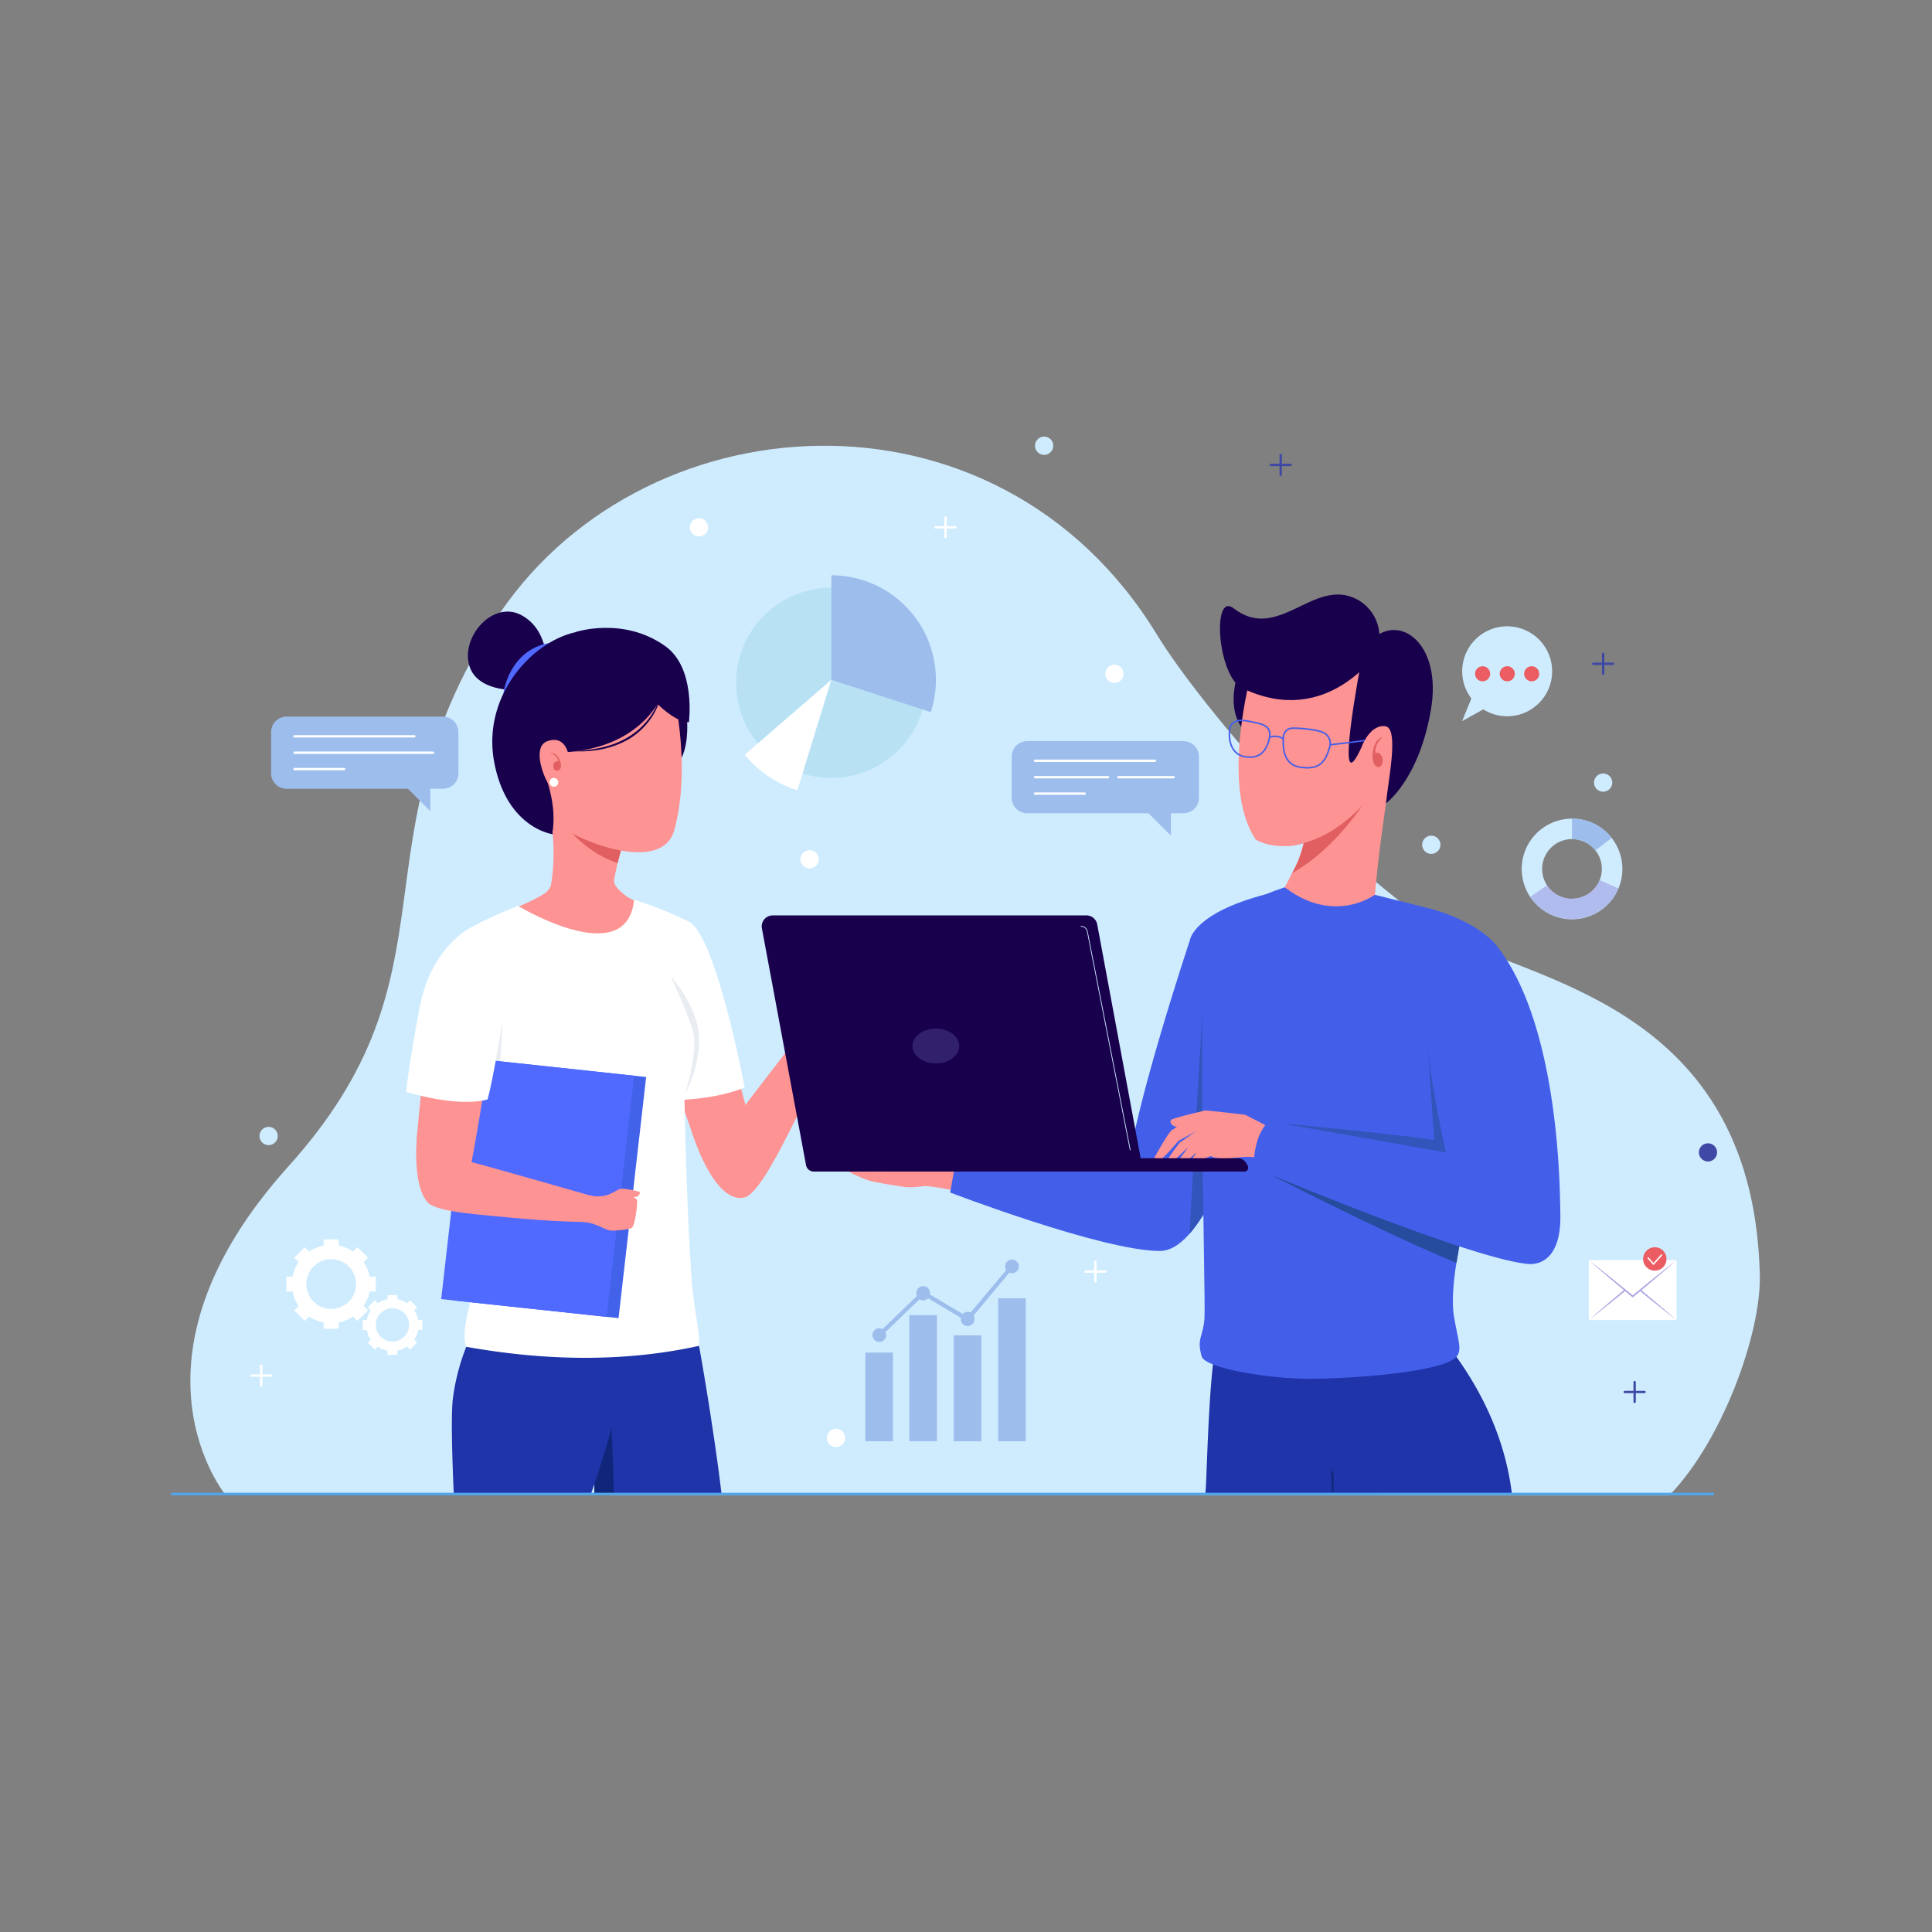 <svg xmlns="http://www.w3.org/2000/svg" xmlns:xlink="http://www.w3.org/1999/xlink" viewBox="0 0 800 800"><rect x="0" y="0" width="800" height="800" fill="#808080" stroke="none"/><defs><style>.cls-1,.cls-18,.cls-19,.cls-21,.cls-22,.cls-24,.cls-26,.cls-30{fill:none;}.cls-2{isolation:isolate;}.cls-3{fill:#cfecff;}.cls-4{clip-path:url(#clip-path);}.cls-5{fill:#2034aa;}.cls-6{fill:#0f267a;}.cls-7{fill:#18004d;}.cls-8{fill:#fe9393;}.cls-9{fill:#e15f60;}.cls-10{fill:#506aff;}.cls-11{fill:#fff;}.cls-12{fill:#e9edf2;}.cls-13{fill:#4262ea;}.cls-14{fill:#102772;}.cls-15{fill:#435fea;}.cls-16{fill:#3155ba;}.cls-17{fill:#264c9e;}.cls-18{stroke:#435fea;stroke-width:0.63px;}.cls-18,.cls-19,.cls-21,.cls-22,.cls-24,.cls-26{stroke-miterlimit:10;}.cls-19{stroke:#cfecff;stroke-width:0.3px;}.cls-19,.cls-21,.cls-22,.cls-24,.cls-26,.cls-30{stroke-linecap:round;}.cls-20{fill:#31216d;}.cls-21{stroke:#52a5e8;stroke-width:1.09px;}.cls-22,.cls-26,.cls-30{stroke:#fff;}.cls-22,.cls-24{stroke-width:0.97px;}.cls-23{fill:#3f49a5;}.cls-24{stroke:#3f49a5;}.cls-25{fill:#9dbeed;}.cls-26{stroke-width:0.97px;}.cls-27{fill:#b8e2f4;}.cls-28{fill:#aba6e2;}.cls-29{fill:#eb5d62;}.cls-30{stroke-linejoin:round;stroke-width:0.6px;}.cls-31{fill:#a1a1e5;opacity:0.63;mix-blend-mode:multiply;}</style><clipPath id="clip-path"><rect class="cls-1" x="75.76" y="203.29" width="633.52" height="415.37"/></clipPath></defs><title>service</title><g class="cls-2"><g id="圖層_1" data-name="圖層 1"><path class="cls-3" d="M93.54,619.2S47,563.36,119.47,482.92s25.74-132,84.9-225.06,208.31-104,274.73,5c18.13,29.75,81.77,105,126.31,127,36.11,17.79,120.69,31.07,123.29,138,.6,24.72-15.89,69.33-37.54,91.38Z"/><g class="cls-4"><path class="cls-5" d="M301,639.53H256l-1.53-3.67v0l-8.38-20.32V557.27h43.37S297.9,603.42,301,639.53Z"/><path class="cls-6" d="M254.45,635.84l-8.35-12.59,0-20.4,7.12-12.2S254.51,619.6,254.45,635.84Z"/><path class="cls-5" d="M195.17,552.81a88.77,88.77,0,0,0-7.65,26.39c-1.43,11.4,1.29,57.45,1.29,57.45l45.27,7.83s15.28-30,25.35-79.11c4.56-22.24-39.17-11.92-39.17-11.92"/><path class="cls-7" d="M284.41,297.2s1.1,9.64-2.14,16.52S275,299.14,275,299.14l2.19-7.75"/><path class="cls-8" d="M259.56,344.32s-.46,1.36-1.15,3.56c-.75,2.39-1.76,5.78-2.67,9.48-1.37,5.64-2.53,12-2.19,16.56,0,0-17.53,1.83-26.14-3.62,0,0,5.36-21-2.31-41.61Z"/><path class="cls-9" d="M258.41,347.88c-.75,2.39-1.76,5.78-2.67,9.48-15.21-4.92-23.87-18.55-23.87-18.55Z"/><path class="cls-8" d="M227.9,338.83c6.93,8,45.88,24.32,51.27,5s2.79-42.13,0-56.05c-1.72-8.63-6.33-25.06-29.36-22.52S197.52,303.55,227.9,338.83Z"/><path class="cls-7" d="M216.48,285.72s-18.69,1.76-22.17-10.16,9.83-27.12,21.57-20.85,10.49,21.66,10.49,21.66"/><path class="cls-10" d="M208.43,287.25s2-17.76,18.85-21L221,276.77Z"/><path class="cls-7" d="M276.32,282.8s-6.41,27.63-44.78,28.8c0,0-3.79-1.1-5.24,2.27a12.07,12.07,0,0,0-.17,8c2.37,7.4,3.87,15,2.64,22.69l.09.87s-19-2.39-24.21-29.78c-6-31.7,22.89-57.31,42.62-54.27C255.58,262.63,274.57,269.63,276.32,282.8Z"/><path class="cls-7" d="M264,282.18s12,16.44,21.25,16.9c0,0,3-22.4-9.73-31.49-17.33-12.41-37-5.91-37-5.91"/><path class="cls-8" d="M228.41,365.39a6.68,6.68,0,0,1-3.31,4.81c-4.66,3-12.57,6.1-16.66,7.74,0,0,36.61,26.3,63.65-1.71,0,0-9.78-3-12.51-5-6.56-4.73-5.28-7.08-5.28-7.08"/><path class="cls-8" d="M274.6,433.85s6.37,19.46,11.59,34a70.37,70.37,0,0,0,7.12,14.92c2.74,3.51,6.44,7.78,13,4.27s7.61-6.55,6.44-13.25c-1.22-6.94-12.39-46.36-12.39-46.36"/><path class="cls-8" d="M286.19,467.88s9.11,30.89,22.11,28c6.74-1.77,18.54-27.58,23.85-37.82,16.71-32.24,18-39.49,18-39.49l-8.43-3.92s-33.44,43-36.07,47"/><path class="cls-11" d="M289.45,557.28c-41.23,9.16-79.21,3.4-96.39.41-2-5.68.79-15,3-23.64,6.74-26.58,3.61-57.36,1.25-75.58-.93-7.32-1.77-12.6-1.77-14.8,0-1.74-.13-4-.31-6.59-1.23-15.8-5.33-44.11-5.67-47.87-.41-4.39,25-14.07,25-14.07s45.1,27.19,48-2.61a162.57,162.57,0,0,1,22.3,8.91c1.9,13,2.86,41.31,3.22,55.95.16,5.6-4.69,16.12-4.69,16.12s.72,44.05,3,76.19C287.2,541.35,290.05,552.79,289.45,557.28Z"/><path class="cls-12" d="M208.09,422.8s-.59,22.62-3.4,34.51a20.32,20.32,0,0,1-7.37,1.16c-.93-7.32-1.77-12.6-1.77-14.8,0-1.74-.13-4-.31-6.59Z"/><polygon class="cls-13" points="256.13 545.82 187.64 538.47 199.07 438.62 267.56 445.97 256.13 545.82"/><polygon class="cls-10" points="251.16 545.28 182.68 537.93 194.11 438.09 262.59 445.43 251.16 545.28"/><path class="cls-8" d="M176.61,431.87s-2.34,20.34-3.7,35.76a70,70,0,0,0,.23,16.53c1,4.34,2.59,9.76,10.06,9.34s9.65-2.77,11.38-9.34c1.8-6.82,8.15-47.3,8.15-47.3"/><path class="cls-8" d="M172.84,468.4s-2.82,22.83,4.79,30.05c5,3.2,16.1,4.05,27.58,5.17,36.14,3.52,43.36,2.06,43.36,2.06l.5-9.29s-52.32-15.05-57.08-16"/><path class="cls-8" d="M243.77,494.87a13.87,13.87,0,0,0,7.83-.08c1.9-.66,4.11-2.14,5.22-2.5s6.94.82,7.79,1.17-.06,1.8-.91,2.05a18.82,18.82,0,0,1-3.37.28l-2.16,1.91L257.7,509a11.49,11.49,0,0,1-4.45.53c-3.08-.08-5.69-3.08-11.9-3.52"/><path class="cls-8" d="M261.13,495.15s2.51,1,2.7,1.88-.71,10.28-2.22,11.41c-.92.69-6,1-6,1L255,506s-.12-7,0-7.22,3-2.56,3-2.56l3.12-1.06"/><path class="cls-8" d="M235.4,312.65s-1.16-8.5-8.81-5.71c-6,2.2-2,13.48.28,17.31s6.81,2.82,7.48-.05"/><path class="cls-11" d="M308.34,450.27s-12-64-23.46-68.84c1.07,7.28-9.34,25.12-8.55,38.22a179.81,179.81,0,0,0,6,35.74C299.06,454.66,308.34,450.27,308.34,450.27Z"/><path class="cls-11" d="M196.78,383.11s-17.95,7.34-23,33.94c-4.74,24.85-5.56,35.09-5.56,35.09s20.95,6.6,33.65,3.12c2.39-8.2,6.58-34.6,6.58-34.6"/><path class="cls-12" d="M277.67,404.11s5.95,12.94,9,21.81-3.21,27.58-3.21,27.58,6.8-12,5.95-24.7S277.67,404.11,277.67,404.11Z"/><path class="cls-8" d="M338.76,418.52s2.07-3.57,2.12-4.52c.22-4.52.24-16.95,2.72-21.48a2,2,0,0,1,2.46,1.54c.74,2-.89,5.75-.15,7.64s1.85,1.05,3.2,0a42,42,0,0,0,6-8.8c.75-2.41,1.94-5.08,2.46-5.07,1.39,0,1.15,2,1,3.7a25.87,25.87,0,0,1-.89,3.28,24.73,24.73,0,0,1-2.06,4.64s1-1.52,3-3.83c.64-1.42,1.3-2.52,2.09-4.45.66-2.4,1.87-2.75,2.39-2.26s.07,2.31-.75,5.17a18,18,0,0,1-2,4.36c-1.31,2-2.43,3.45-2.43,3.45s1.33-1.75,3-3.64a21.43,21.43,0,0,0,2.56-4.38c.28-3.06,1.92-4.14,2.33-3.6s.25,2.69-.22,4.92a12.46,12.46,0,0,1-1.67,4.28c-1.58,2.28-3.24,4.35-3.24,4.35s4.67-6.28,5.5-5.41c1.05,1.11-3.6,7.47-4.85,9.51s-4.76,6-6.53,6.81-5.74,7.35-6.24,8.78"/><path class="cls-8" d="M363.58,400.22s1.83-3.3,2.12-3.63,1.11-1.19,1.72-.62c.78.74-2,5.39-2,5.39"/><path class="cls-7" d="M274.26,285.18a27.6,27.6,0,0,1-4.52,12,29.56,29.56,0,0,1-9.35,8.87,36.6,36.6,0,0,1-12.15,4.37c-1.05.23-2.13.3-3.19.46s-2.15.16-3.22.24l-3.22,0L235.4,311a62.74,62.74,0,0,0,12.71-1.23,44.47,44.47,0,0,0,6.12-1.73,35.6,35.6,0,0,0,5.71-2.73,30.06,30.06,0,0,0,9.25-8.5,30.65,30.65,0,0,0,3.13-5.52A28.15,28.15,0,0,0,274.26,285.18Z"/><circle class="cls-11" cx="229.36" cy="323.94" r="1.82"/><path class="cls-9" d="M227.33,312.11a3,3,0,0,1,3.7,1.33c2,2.95,1.53,6.07-.77,5.63-1.27-.24-1.41-2-.84-3.07a1.58,1.58,0,0,1,1.85-.76S230.43,311.7,227.33,312.11Z"/><path class="cls-5" d="M564.85,635.38a135.27,135.27,0,0,1-1.47,13.74c-1.33,8-4.67,20.56-8.69,34.64-7,24.19-16.09,52.7-21.2,69.18,19.73,40.39-8.41,174.12-11.94,185.21-9.86,1.72-17.3.2-20.88-1.07-4.21-61.64-11.45-186.93-11.37-189.93,1.64-63.39,9.41-121.83,10-131.15s1.62-61.43,6.09-63.2c9.86-3.68,35.42-12.17,47,4.62C564.41,575,566.32,611.73,564.85,635.38Z"/><path class="cls-14" d="M564.85,635.38a135.27,135.27,0,0,1-1.47,13.74c-1.33,8-4.67,20.56-8.69,34.64-1.23-20-3.53-75.41-3.53-75.41Z"/><path class="cls-5" d="M604.28,946.16a29.41,29.41,0,0,1-21.77,1.5c1.17,2.78-26.43-139-29.67-167.27-.19-1.8-1-9.33-1.14-11.84-1.23-14.69.58-87.68.09-116.5l.92-92s-27.2-2.53-8.06.74c24.33,4.12,57-.91,57-.91,32.08,43.37,26.67,83.46,20.5,102.68a186.6,186.6,0,0,0-6,23.73c-5.34,29.63-19.36,67.7-22.75,87.55C623,843.65,606.86,924,604.28,946.16Z"/><path class="cls-8" d="M401.25,478.48l-14.13-3.37s-2.9-1.61-7.75-7.11-11.8-4.88-13.25-4.8-1.59,1.91,1,3.68c1.73,1.18,4.74.63,5.77,4.66.46,1.8-4.64,1.87-7.26,1s-11.54-5.13-13.83-6.08-4.2.5,1.76,4.87a77.76,77.76,0,0,0,9.5,6.11,27,27,0,0,0,2.1,3.72,2.62,2.62,0,0,0,1.06.7,24.82,24.82,0,0,0,2,3.46,1.92,1.92,0,0,0,.45.38c.54,1.14,1.06,2.25,1.54,3.2,1.84,3.71,9,2.67,12.12,2.27s16.61,2.63,16.61,2.63Z"/><path class="cls-8" d="M366.88,477.29a35,35,0,0,1-9-1.89c-5.29-1.76-12-5.52-13.41-5.68s-1.53,1.61,0,3a51.61,51.61,0,0,0,8.35,5.14c2.94,1.46,15.72,4.75,15.72,4.75"/><path class="cls-8" d="M368.72,481a35.23,35.23,0,0,1-9.16-.85C354.11,479,347,476,345.59,476s-1.34,1.77.34,3a52.06,52.06,0,0,0,8.89,4.16c3.07,1.12,16.15,4.35,16.15,4.35"/><path class="cls-8" d="M373.17,486.47a35.21,35.21,0,0,1-9.16-.85c-5.46-1.16-12.58-4.14-14-4.13s-1.34,1.77.34,3a52.7,52.7,0,0,0,8.88,4.16c3.08,1.12,16.15,2.94,16.15,2.94"/><path class="cls-15" d="M528.83,434.66c-8.61,21.35-29.72,55.81-29.72,55.81-13.67,1.18-32.09-5.34-32.09-5.34,2.38-25.9,25.73-95.95,25.73-95.95s1.41-11.05,31.39-18.88"/><path class="cls-15" d="M480.07,483.85l-83.56-7.36-3.06,17.31S456.62,518,480.23,518c19.32,0,34.63-54.88,34.63-54.88Z"/><path class="cls-16" d="M498.71,407.74s-4.19,63.43-6.08,103.09a78.27,78.27,0,0,0,9.09-13.93Z"/><path class="cls-15" d="M611.43,477.35c-1.39,7.42-3.77,19.73-6,32-.83,4.64-1.65,9.26-2.37,13.6-1.6,9.74-1.77,17.53-1.05,21.9,1.61,9.76,3.61,14,1.12,16.92-5.55,6.45-43.52,9.15-61.34,9.15-15.87,0-42.88-4.24-44.23-9.32-2.05-7.55.47-7.54,1.17-15.47s-3.85-155.61,2.39-162.77c7.36-6.12,19.08-12.06,30.83-15.94,8.33-1.37,22.47-.78,37.36,3.1,17.29,4.46,37.38,8.26,40.37,14.82C612.55,391.54,615.59,455.34,611.43,477.35Z"/><path class="cls-17" d="M605.47,509.33c-.83,4.64-1.65,9.26-2.37,13.6-29.68-12.06-79.66-37.88-81.18-38.68Z"/><path class="cls-16" d="M608.33,495.14l-8-44-8.92-16s1,16.92,2.45,36.86c-21-3-63.42-6.84-63.42-6.84s39.28,12.28,40.87,12.63c1.28.28,17.2,2.18,23.2,2.89.37,4.84.76,9.73,1.16,14.5Z"/><path class="cls-8" d="M498.71,459.92s-13.31,3.07-13.84,3.86-.06,3,4.35,3.16a19.23,19.23,0,0,0,8.7-2.1"/><path class="cls-8" d="M496.61,467.45l-8.17,5.73s-5.07,6.59-4.81,7,1.82,1,3.33-.4,4.52-4.25,4.52-4.25l7.87-3"/><path class="cls-8" d="M500,469.61l-8.17,5.74s-5.08,6.58-4.81,7,1.81,1,3.32-.4,4.52-4.25,4.52-4.25l7.87-3"/><path class="cls-8" d="M503.51,471.75l-8.17,5.73s-5.07,6.59-4.81,7,1.81,1,3.33-.4,4.51-4.25,4.51-4.25l7.87-3"/><path class="cls-8" d="M529.48,468.72l-13.84-7.11s-14.51-1.76-16.57-1.75-12.16,7.31-13.61,7.93S478,479.41,478,479.41a1.78,1.78,0,0,0,1.85,1c1.51,0,8.1-8,8.1-8l7.64-4.15a25,25,0,0,0,4.35,9.29c2.68,3.29,9.61,2,14.9,1.54a20.81,20.81,0,0,1,6.25.43"/><path class="cls-15" d="M645.87,506.56a23.11,23.11,0,0,0,.2-2.8c0-22.08-2.59-81.08-25.76-111.45-9-11.78-29.62-16.41-29.62-16.41l.44,54.78c.56,20.46,14.34,75.87,14.34,75.87h40.4Z"/><path class="cls-15" d="M520.82,471.84a34.77,34.77,0,0,0-1.65,11.68s88.19,37.25,113.17,39.82h0L631.4,483,525.28,464.21A21.38,21.38,0,0,0,520.82,471.84Z"/><path class="cls-15" d="M632.34,523.34s14.86,2.9,13.73-22.05c-1-22-20.66-16.16-20.66-16.16l-4.48,18.18Z"/><path class="cls-8" d="M569.38,370.44l0,0S552.58,383.13,532,367.4c0,0,2.61-5,3-5.87a45.13,45.13,0,0,0,4.79-12.39c.14-.41.2-.87.33-1.35a47.64,47.64,0,0,0,.86-5.91,50.14,50.14,0,0,0-.3-12.14l2-1.61,32.84-25.83,3.74-2.92s-1.08,6.28-2.57,15.47c-.83,5.22-1.81,11.33-2.79,17.79C572,345.74,570.15,360.08,569.38,370.44Z"/><path class="cls-9" d="M564.24,333.39l0,0c-4.7,6.83-15.32,20.46-29.18,28.1a45.13,45.13,0,0,0,4.79-12.39,30.56,30.56,0,0,1-6.05,1.17c.09-1.5.16-3.07.12-4.71l2.19-1.31,4.93-2.41,26-12.64S566,330.83,564.24,333.39Z"/><path class="cls-7" d="M512.41,279.75s-5.72,15.65,4.49,24.55l4.88-23.85Z"/><path class="cls-8" d="M569.61,326.75a71.45,71.45,0,0,1-5.37,6.64l0,0a61.43,61.43,0,0,1-10.67,9.21,45.19,45.19,0,0,1-13.72,6.5,30.56,30.56,0,0,1-6.05,1.17c-8.73.73-13.83-2.63-13.83-2.63-8.19-12.15-7.89-31.86-6-46.81.72-6.06,1.74-11.32,2.51-15,.72-3.33,1.28-5.32,1.28-5.32,0-.15,0-.25.08-.4,3.55-19.31,29.35-20,47.1-9.11a30.33,30.33,0,0,1,3,2.07,34.5,34.5,0,0,1,11.45,13.44c4.16,9.12,1.61,19.49-2.65,28.31l-.7,1.4A82.93,82.93,0,0,1,569.61,326.75Z"/><path class="cls-7" d="M570.67,269.57s-21,32.42-56.3,15.37c-10.3-5-12.61-40.06-3.56-33.05,18.56,14.37,33.16-13,51-3.76C567.52,251.09,573.15,258.31,570.67,269.57Z"/><path class="cls-7" d="M563.68,273.69s-12.23,63.65.69,34.42c0,0,3.28-8.15,9.21-7.41s1.16,22.65.35,31.92c0,0,13.57-9.7,18.56-38.57s-14.42-40.75-25.17-28.24Z"/><path class="cls-9" d="M572.42,305.25s-3.33.46-4,6.56,3.22,7.32,4,4.1-2.19-5.16-2.84-3.82C569.55,312.09,568.75,308.55,572.42,305.25Z"/><path class="cls-18" d="M509.25,301.64c.29-2,2.1-3.13,4.11-3.34,1.81-.19,8.09,1.12,9.64,1.81,2.37,1.06,3.8,3,2,7.78-1.1,3-3.36,6.52-9.59,5.43C510.24,312.42,508.44,307.19,509.25,301.64Z"/><path class="cls-18" d="M535.28,301.53c3-.08,9.54.57,12.12,1.58a5,5,0,0,1,3.29,5.9c-1.71,6.17-4,10-12.47,8.63-7-1.1-7.12-8.57-6.75-12.88A3.75,3.75,0,0,1,535.28,301.53Z"/><path class="cls-18" d="M525.83,305.25a6.36,6.36,0,0,1,5.52.65"/><path class="cls-18" d="M550.81,308.38s12-1.32,15.74-2"/><path class="cls-8" d="M564,309a17.83,17.83,0,0,1,4.86-6.92l-.27,4Z"/><path class="cls-7" d="M473.35,485.13H337a3.29,3.29,0,0,1-3.24-2.7l-18.27-98a4.55,4.55,0,0,1,4.47-5.38h129.9a4.55,4.55,0,0,1,4.47,3.71Z"/><path class="cls-7" d="M515.25,485.13H450.44v-5.54h62.07a4,4,0,0,1,3.49,2l.64,1.11A1.61,1.61,0,0,1,515.25,485.13Z"/><path class="cls-19" d="M447.61,383.57a2.69,2.69,0,0,1,2.64,2.18L468,476.16"/><path class="cls-20" d="M397.18,433.12c0,4-4.33,7.21-9.66,7.21s-9.67-3.23-9.67-7.21,4.33-7.2,9.67-7.2S397.18,429.14,397.18,433.12Z"/></g><line class="cls-21" x1="71.28" y1="618.66" x2="709.28" y2="618.66"/><line class="cls-22" x1="387.43" y1="218.35" x2="395.64" y2="218.35"/><line class="cls-22" x1="391.54" y1="214.25" x2="391.54" y2="222.46"/><line class="cls-22" x1="449.49" y1="526.53" x2="457.69" y2="526.53"/><line class="cls-22" x1="453.59" y1="522.42" x2="453.59" y2="530.63"/><path class="cls-11" d="M465.22,279a3.77,3.77,0,1,1-3.76-3.76A3.76,3.76,0,0,1,465.22,279Z"/><path class="cls-11" d="M339,355.82a3.77,3.77,0,1,1-3.77-3.77A3.76,3.76,0,0,1,339,355.82Z"/><path class="cls-11" d="M293.17,218.35a3.76,3.76,0,1,1-3.76-3.76A3.76,3.76,0,0,1,293.17,218.35Z"/><path class="cls-3" d="M667.6,324.06a3.77,3.77,0,1,1-3.76-3.77A3.76,3.76,0,0,1,667.6,324.06Z"/><path class="cls-3" d="M596.44,349.79a3.77,3.77,0,1,1-3.77-3.76A3.77,3.77,0,0,1,596.44,349.79Z"/><path class="cls-3" d="M436.12,184.57a3.77,3.77,0,1,1-3.76-3.77A3.76,3.76,0,0,1,436.12,184.57Z"/><path class="cls-23" d="M711,477.18a3.76,3.76,0,1,1-3.76-3.76A3.76,3.76,0,0,1,711,477.18Z"/><path class="cls-11" d="M349.94,595.4a3.77,3.77,0,1,1-3.77-3.77A3.76,3.76,0,0,1,349.94,595.4Z"/><path class="cls-3" d="M115,470.38a3.77,3.77,0,1,1-3.76-3.76A3.77,3.77,0,0,1,115,470.38Z"/><line class="cls-24" x1="526.21" y1="192.51" x2="534.42" y2="192.51"/><line class="cls-24" x1="530.31" y1="188.41" x2="530.31" y2="196.62"/><line class="cls-24" x1="659.73" y1="274.86" x2="667.94" y2="274.86"/><line class="cls-24" x1="663.84" y1="270.75" x2="663.84" y2="278.96"/><line class="cls-24" x1="672.77" y1="576.39" x2="680.97" y2="576.39"/><line class="cls-24" x1="676.87" y1="572.29" x2="676.87" y2="580.5"/><line class="cls-22" x1="104.06" y1="569.59" x2="112.27" y2="569.59"/><line class="cls-22" x1="108.17" y1="565.49" x2="108.17" y2="573.7"/><path class="cls-25" d="M183.43,296.74H118.66a6.39,6.39,0,0,0-6.39,6.39v17.09a6.39,6.39,0,0,0,6.39,6.39h50.25l9.28,9.28v-9.28h5.24a6.39,6.39,0,0,0,6.39-6.39V303.13A6.39,6.39,0,0,0,183.43,296.74Z"/><line class="cls-26" x1="121.95" y1="304.89" x2="171.6" y2="304.89"/><line class="cls-26" x1="121.95" y1="311.68" x2="179.29" y2="311.68"/><line class="cls-26" x1="121.95" y1="318.46" x2="142.51" y2="318.46"/><path class="cls-25" d="M490.08,306.89H425.31a6.39,6.39,0,0,0-6.39,6.39v17.08a6.39,6.39,0,0,0,6.39,6.39h50.25l9.28,9.28v-9.28h5.24a6.39,6.39,0,0,0,6.39-6.39V313.28A6.39,6.39,0,0,0,490.08,306.89Z"/><line class="cls-26" x1="428.59" y1="315.03" x2="478.24" y2="315.03"/><line class="cls-26" x1="428.59" y1="321.82" x2="458.82" y2="321.82"/><line class="cls-26" x1="463.13" y1="321.82" x2="485.94" y2="321.82"/><line class="cls-26" x1="428.59" y1="328.61" x2="449.15" y2="328.61"/><path class="cls-27" d="M383.65,282.7a38.92,38.92,0,0,1-1.92,12.18,39.43,39.43,0,0,1-67.92,12.93h0a39.42,39.42,0,1,1,69.84-25.1Z"/><path class="cls-25" d="M387.54,281.5a42.6,42.6,0,0,1-2.12,13.38L344.24,281.5V238.2A43.31,43.31,0,0,1,387.54,281.5Z"/><path class="cls-11" d="M344.24,281.51l-14.08,45.74a46.78,46.78,0,0,1-21.81-14.72v0Z"/><rect class="cls-25" x="376.54" y="544.55" width="11.44" height="52.23"/><rect class="cls-25" x="394.93" y="552.93" width="11.44" height="43.86"/><rect class="cls-25" x="358.32" y="560.08" width="11.44" height="36.71"/><rect class="cls-25" x="413.31" y="537.61" width="11.44" height="59.18"/><path class="cls-25" d="M364.09,555.7a2.86,2.86,0,0,0,2.85-2.85,2.73,2.73,0,0,0-.3-1.24l14.1-13.6a2.81,2.81,0,0,0,3.57-.43l13.53,8.08a3,3,0,0,0,0,.42,2.85,2.85,0,1,0,5.69,0,2.78,2.78,0,0,0-.37-1.37L417.94,527a2.84,2.84,0,1,0-1.75-2.62,2.82,2.82,0,0,0,.45,1.52l-14.75,17.6a2.77,2.77,0,0,0-1.24-.3,2.81,2.81,0,0,0-2,.88L385.06,536a3,3,0,0,0,.05-.42,2.85,2.85,0,1,0-5.69,0,2.78,2.78,0,0,0,.22,1.08l-14.18,13.67a2.84,2.84,0,1,0-1.37,5.33Z"/><path class="cls-11" d="M155.64,534.77v-6.16h-2.58a16.18,16.18,0,0,0-2.48-6l1.82-1.82L148,516.44l-1.82,1.82a15.9,15.9,0,0,0-6-2.48V513.2h-6.16v2.58a16.16,16.16,0,0,0-6,2.47l-1.82-1.81-4.35,4.35,1.82,1.82a16,16,0,0,0-2.48,6h-2.58v6.16h2.58a15.9,15.9,0,0,0,2.48,6l-1.82,1.82,4.35,4.36,1.83-1.82a16,16,0,0,0,6,2.47v2.59h6.16v-2.59a16,16,0,0,0,6-2.47l1.82,1.82,4.36-4.36-1.82-1.82a16.13,16.13,0,0,0,2.48-6ZM137.15,542a10.3,10.3,0,1,1,10.29-10.3A10.3,10.3,0,0,1,137.15,542Z"/><path class="cls-11" d="M174.88,550.68v-4.13h-1.73a10.85,10.85,0,0,0-1.65-4l1.22-1.22-2.92-2.92-1.22,1.22a10.86,10.86,0,0,0-4-1.66v-1.72h-4.13V538a10.7,10.7,0,0,0-4,1.66l-1.22-1.22-2.91,2.92,1.21,1.22a10.85,10.85,0,0,0-1.65,4h-1.73v4.13h1.73a10.85,10.85,0,0,0,1.65,4l-1.21,1.22,2.91,2.91,1.22-1.22a10.7,10.7,0,0,0,4,1.66V561h4.13v-1.73a10.7,10.7,0,0,0,4-1.66l1.22,1.22,2.92-2.91-1.22-1.22a10.85,10.85,0,0,0,1.65-4Zm-12.38,4.83a6.9,6.9,0,1,1,6.89-6.9A6.89,6.89,0,0,1,162.5,555.51Z"/><rect class="cls-11" x="657.89" y="521.84" width="36.32" height="24.75"/><path class="cls-28" d="M657.89,546.6c2.94-2.61,5.92-5.15,8.91-7.69s6-5,9-7.54l.22-.18.22.18,4.52,3.76c1.5,1.26,3,2.5,4.51,3.78,3,2.54,6,5.08,8.91,7.69-3.11-2.39-6.18-4.83-9.24-7.28-1.54-1.22-3.05-2.47-4.58-3.71l-4.56-3.71h.44c-3,2.47-6.07,5-9.13,7.42S661,544.21,657.89,546.6Z"/><polyline class="cls-11" points="657.89 521.84 676.05 536.81 694.21 521.84"/><path class="cls-28" d="M657.89,521.84c3.12,2.39,6.19,4.83,9.25,7.28s6.08,5,9.13,7.43h-.44l4.56-3.72c1.53-1.24,3-2.49,4.58-3.71,3.06-2.45,6.13-4.89,9.24-7.28-2.93,2.61-5.92,5.15-8.91,7.69-1.49,1.28-3,2.52-4.51,3.78l-4.52,3.76-.22.19-.22-.19c-3-2.51-6-5-9-7.54S660.83,524.45,657.89,521.84Z"/><path class="cls-29" d="M690.06,521.3a4.84,4.84,0,1,1-4.83-4.84A4.83,4.83,0,0,1,690.06,521.3Z"/><polyline class="cls-30" points="682.49 520.94 684.65 523.43 687.98 519.72"/><path class="cls-3" d="M609.26,289.23a18.62,18.62,0,1,1,4.93,4.51l-8.75,4.86Z"/><path class="cls-29" d="M631.12,279a3.12,3.12,0,1,0,3.11-3.12A3.11,3.11,0,0,0,631.12,279Z"/><path class="cls-29" d="M621,279a3.12,3.12,0,1,0,3.12-3.12A3.12,3.12,0,0,0,621,279Z"/><path class="cls-29" d="M610.8,279a3.12,3.12,0,1,0,3.12-3.12A3.12,3.12,0,0,0,610.8,279Z"/><path class="cls-3" d="M667.38,347a20.84,20.84,0,1,0,2.77,20.94h0A20.85,20.85,0,0,0,667.38,347Zm-16.46,25.17a12.36,12.36,0,1,1,9.67-20.07,12.23,12.23,0,0,1,2.7,7.71,12.08,12.08,0,0,1-.92,4.67A12.35,12.35,0,0,1,650.92,372.12Z"/><path class="cls-25" d="M667.38,347l-6.79,5.1a12.3,12.3,0,0,0-9.67-4.65v-8.49A20.83,20.83,0,0,1,667.38,347Z"/><path class="cls-31" d="M670.15,367.88h0a20.87,20.87,0,0,1-36.52,3.53l7-4.86a12.37,12.37,0,0,0,21.78-2.13Z"/></g></g></svg>
